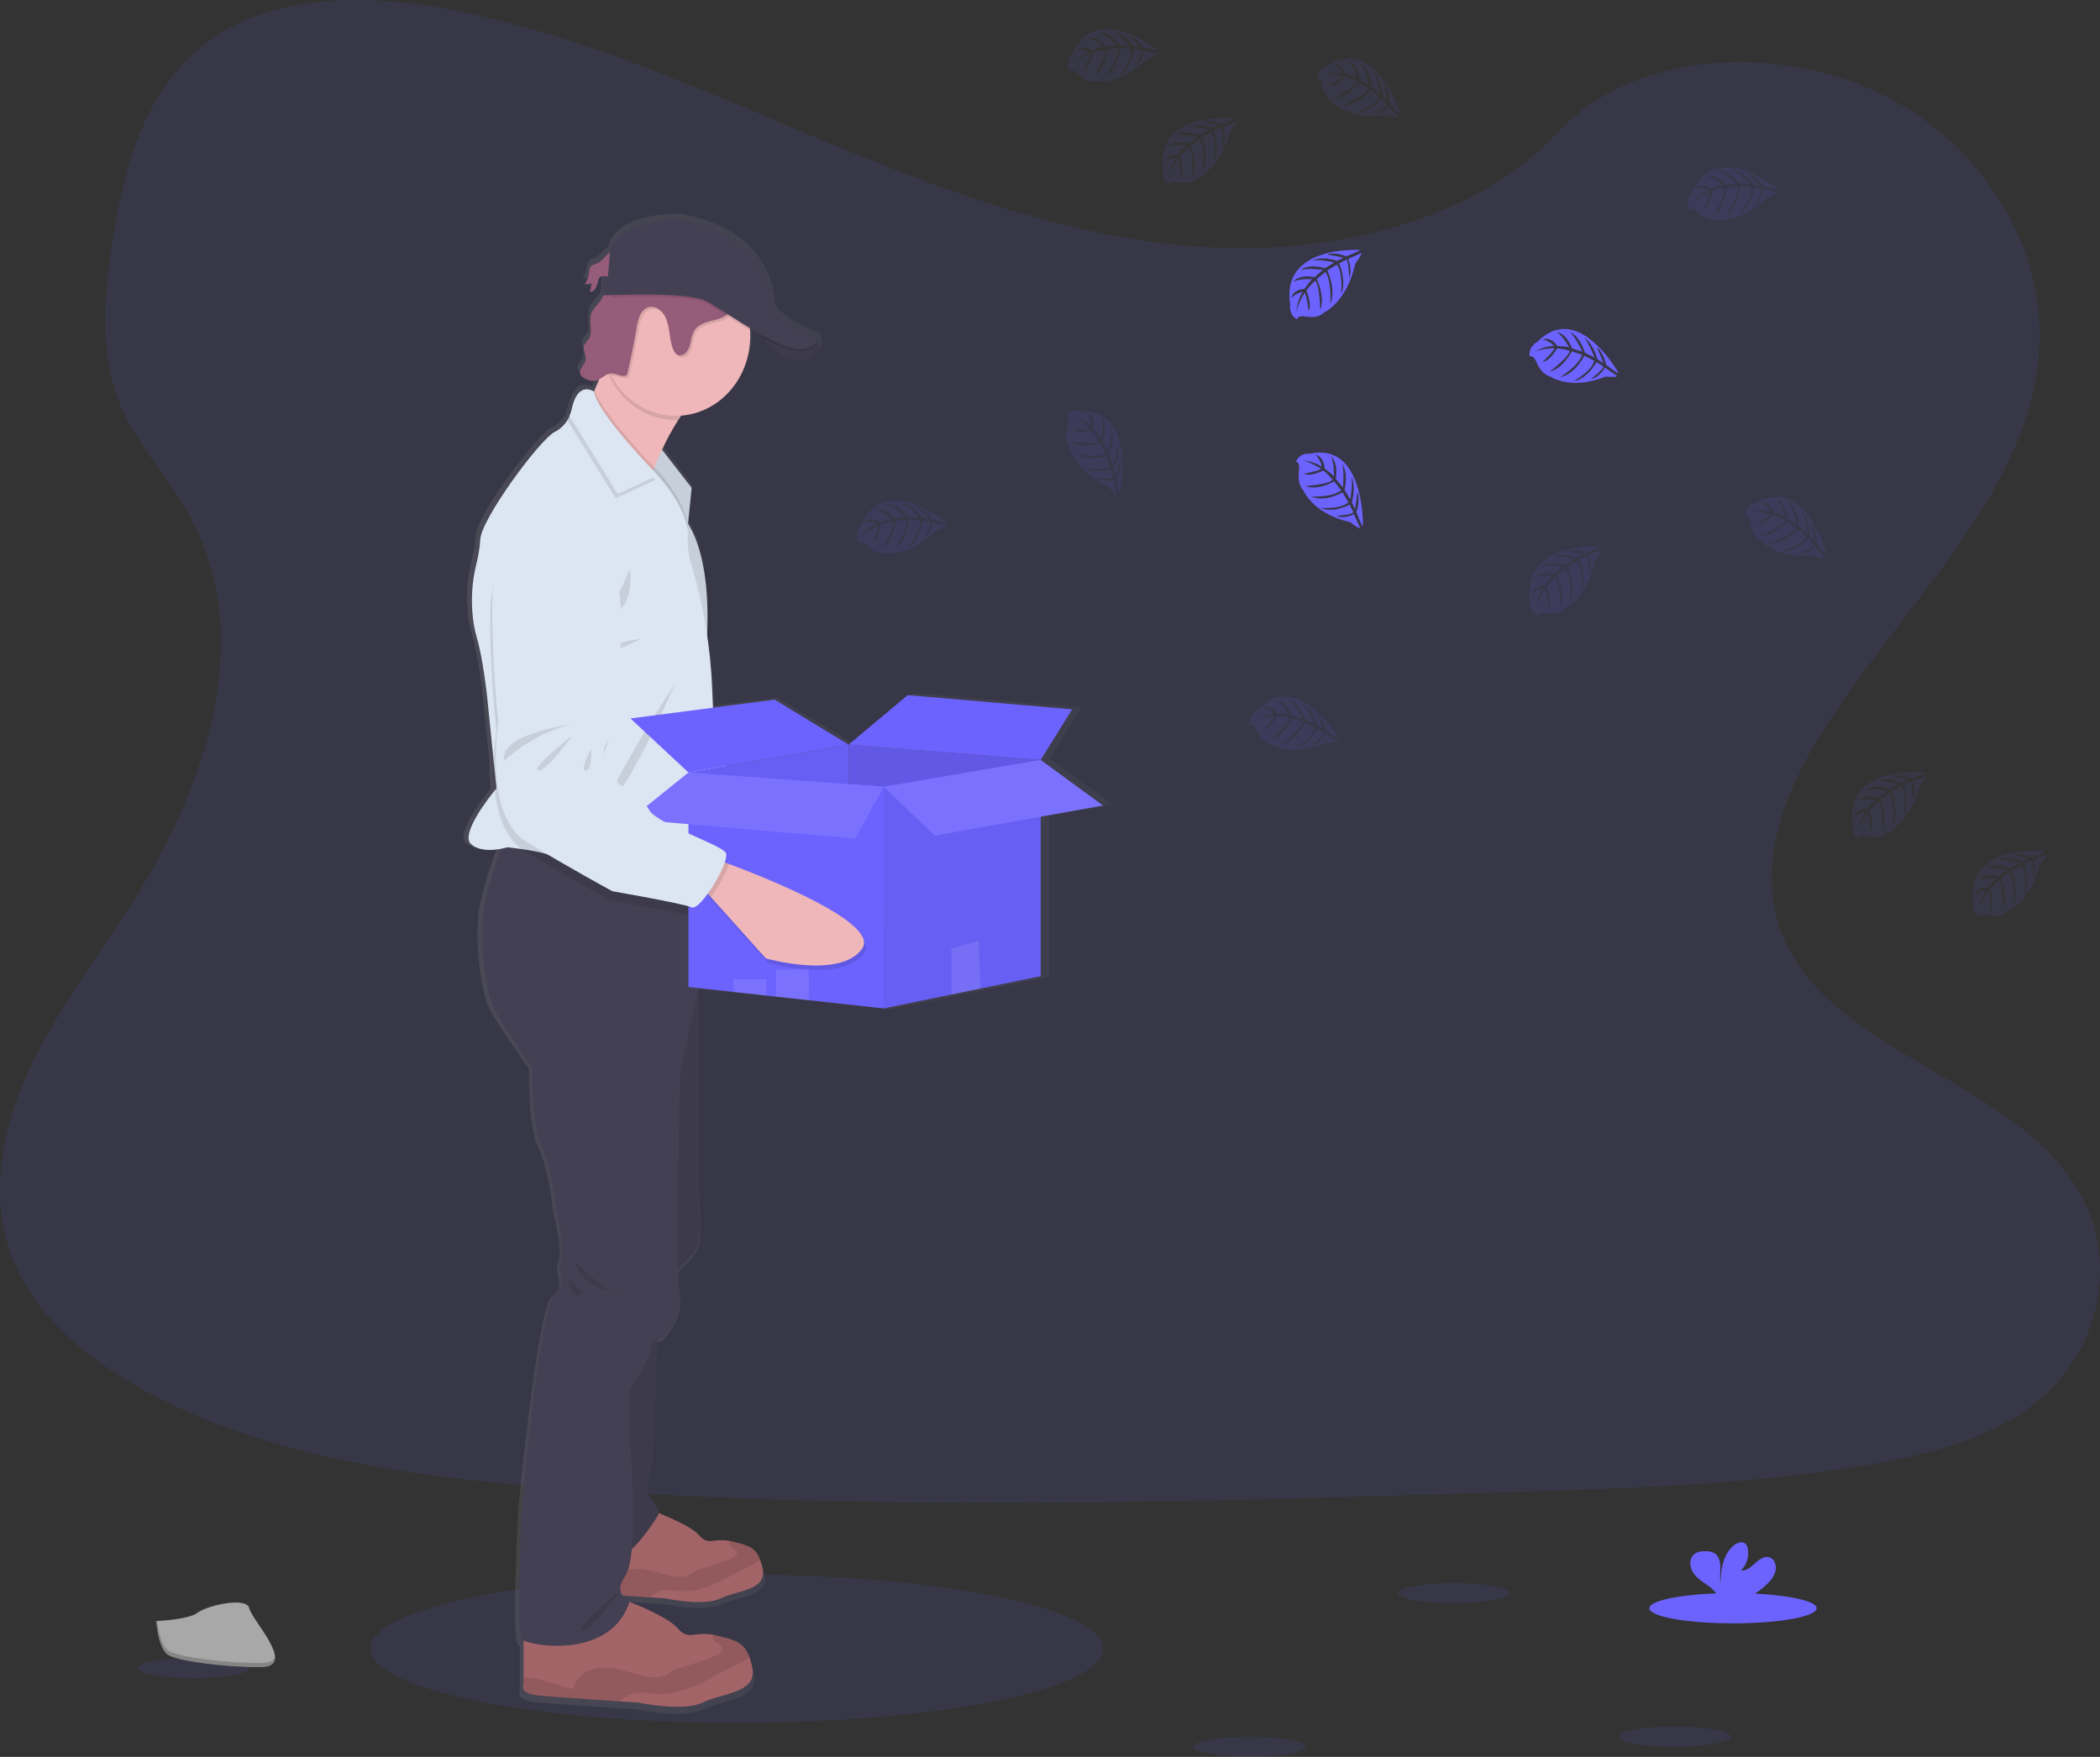 <svg width="343" height="287" viewBox="0 0 343 287" fill="none" xmlns="http://www.w3.org/2000/svg">
<rect x="0" y="0" width="343" height="287" fill="#333333" stroke="none"/>
<g id="empty 1" clip-path="url(#clip0)">
<path id="Vector" opacity="0.1" d="M120.319 281.441C153.363 281.441 180.15 276.015 180.15 269.321C180.15 262.627 153.363 257.2 120.319 257.2C87.275 257.2 60.487 262.627 60.487 269.321C60.487 276.015 87.275 281.441 120.319 281.441Z" fill="#6C63FF"/>
<path id="Vector_2" opacity="0.1" d="M199.285 40.475C177.296 39.661 156.353 32.068 136.355 23.762C116.357 15.457 96.549 6.257 75.086 1.858C61.282 -0.973 45.493 -1.376 34.373 6.53C23.667 14.16 20.208 27.294 18.35 39.491C16.95 48.668 16.128 58.329 19.96 66.921C22.624 72.887 27.346 77.901 30.615 83.616C41.987 103.497 33.948 128.014 21.628 147.427C15.852 156.532 9.142 165.23 4.681 174.912C0.22 184.595 -1.842 195.727 2.062 205.631C5.928 215.441 15.146 222.794 25.131 227.972C45.411 238.49 69.3 241.498 92.611 243.206C144.196 246.977 196.054 245.346 247.775 243.707C266.917 243.104 286.141 242.49 304.97 239.326C315.428 237.567 326.222 234.777 333.816 228.041C343.451 219.492 345.84 205.017 339.381 194.299C328.549 176.314 298.61 171.849 291.03 152.553C286.864 141.93 291.142 130.1 297.2 120.25C310.192 99.116 331.967 80.575 333.112 56.421C333.901 39.832 323.433 23.217 307.247 15.366C290.282 7.137 266.754 8.172 254.244 21.793C241.35 35.803 218.702 41.198 199.285 40.475Z" fill="#6C63FF"/>
<path id="Vector_3" d="M181.812 131.429L171.405 123.926L176.654 115.57L149.168 113.226L139.291 121.394L126.927 113.982L116.615 115.308L116.493 112.401C116.365 109.371 116.081 106.351 115.64 103.355C115.684 102.446 115.715 101.404 115.712 100.27C115.712 95.492 115.107 89.159 112.45 84.938L113.062 79.059L108.101 72.792C108.898 71.095 109.806 69.461 110.819 67.901C110.989 67.64 111.159 67.386 111.342 67.138C117.781 66.641 122.86 60.98 122.86 54.059C122.86 53.739 122.86 53.419 122.826 53.103C122.826 52.976 122.802 52.845 122.789 52.718C123.417 53.081 124.053 53.445 124.688 53.808C124.807 53.99 124.943 54.172 125.092 54.386L125.123 54.426L125.313 54.676L125.374 54.753C125.442 54.84 125.514 54.924 125.585 55.011L125.633 55.069C125.813 55.283 126.003 55.501 126.207 55.716C126.231 55.737 126.254 55.76 126.275 55.785L126.53 56.039L126.601 56.108C126.818 56.315 127.049 56.515 127.28 56.704L127.355 56.762L127.647 56.976L127.742 57.042C127.855 57.114 127.97 57.191 128.082 57.26L128.123 57.285C128.256 57.361 128.391 57.434 128.527 57.503L128.595 57.532C128.711 57.586 128.824 57.636 128.935 57.685L129.04 57.725C129.159 57.768 129.275 57.808 129.397 57.845L129.472 57.867C129.621 57.907 129.771 57.939 129.924 57.965H129.941C130.085 57.989 130.23 58.005 130.376 58.012H130.474C130.604 58.019 130.735 58.019 130.865 58.012H130.95C131.113 58.002 131.275 57.981 131.436 57.95C132.196 57.843 132.926 57.563 133.576 57.129C133.742 57.011 133.889 56.865 134.011 56.697C134.691 55.745 133.943 54.702 133.943 54.702C133.678 54.026 131.959 53.55 131.959 53.55C131.959 53.55 126.523 51.123 126.523 49.19C126.523 47.258 125.164 37.23 111.135 34.937C111.135 34.937 102.009 34.389 99.444 39.613L99.39 40.224C98.635 40.729 98.01 41.742 97.266 42.04C96.945 42.114 96.635 42.236 96.345 42.404V42.334C96.26 42.415 96.189 42.512 96.138 42.621C95.978 42.962 95.882 43.332 95.856 43.711C95.78 44.175 95.629 44.621 95.411 45.03C95.35 45.147 95.282 45.258 95.207 45.365V45.365L95.149 45.463C95.544 45.495 95.94 45.427 96.305 45.263C96.247 45.76 96.133 46.248 95.965 46.716C96.181 46.724 96.394 46.665 96.58 46.546C96.765 46.428 96.915 46.255 97.011 46.048V46.019L97.055 45.953C97.141 45.785 97.212 45.609 97.266 45.426L97.229 45.47C97.297 45.234 97.358 44.994 97.433 44.761C97.467 44.63 97.523 44.507 97.599 44.398C97.69 44.3 97.801 44.227 97.923 44.183C98.045 44.14 98.175 44.127 98.302 44.147L98.163 47.297H98.224C98.142 47.527 98.042 47.748 97.925 47.959C97.443 48.794 96.566 49.365 96.243 50.28C96.104 50.722 96.051 51.189 96.087 51.654C96.087 51.926 96.118 52.202 96.138 52.475V52.453C96.186 53.18 96.199 53.87 95.832 54.455C95.581 54.855 95.177 55.156 95.037 55.61C94.999 55.737 94.981 55.87 94.986 56.003C95.014 56.401 95.091 56.793 95.217 57.169C95.219 57.162 95.219 57.154 95.217 57.147C95.302 57.424 95.322 57.718 95.275 58.005C95.122 58.731 94.297 59.338 94.337 60.032C94.335 60.123 94.348 60.214 94.375 60.301C94.534 60.64 94.809 60.9 95.143 61.027C95.666 61.346 96.268 61.488 96.869 61.434C97.094 61.391 97.311 61.311 97.514 61.198C97.276 61.783 97.032 62.361 96.784 62.909C96.746 62.997 96.706 63.084 96.665 63.171C96.665 63.171 94.565 61.67 93.373 64.73C93.024 65.365 92.775 66.058 92.635 66.779C92.576 67.067 92.491 67.35 92.384 67.622C91.854 68.58 91.062 69.341 90.114 69.802C87.681 70.993 77.856 84.099 77.683 87.492C77.597 88.817 77.388 90.129 77.057 91.409C76.284 94.422 76.085 97.572 76.473 100.67C76.594 101.671 76.796 102.659 77.074 103.623C78.117 107.013 78.814 113.339 78.814 113.339L79.942 124.318C79.9 125.834 79.961 127.35 80.125 128.856C78.974 130.262 74.349 136.123 76.116 137.718C77.475 138.975 79.853 138.768 81.189 138.51C80.064 141.485 78.294 146.659 78.06 150.212C77.72 155.47 78.641 162.435 80.098 165.109C81.556 167.783 86.414 174.642 86.414 174.642C86.414 174.642 86.187 184.052 87.923 187.471C89.659 190.89 90.359 197.982 90.359 197.982C90.359 197.982 91.98 203.97 91.168 206.171C90.355 208.373 92.673 210.204 90.24 211.669C87.807 213.133 84.695 246.133 84.695 246.133C84.695 246.133 83.441 267.762 84.695 268.863C84.762 268.915 84.834 268.96 84.909 268.997V276.264C84.909 276.264 84.039 277.79 87.576 278.099C89.999 278.306 96.865 278.774 100.939 279.047L104.095 279.258C104.095 279.258 111.57 280.849 114.872 279.258C118.175 277.666 124.029 277.703 123.159 273.499C123.044 272.927 122.889 272.365 122.697 271.817C121.742 269.208 120.122 268.91 117.135 268.183C116.962 268.143 116.795 268.107 116.643 268.078C113.496 267.493 112.464 269.059 110.7 267.021C109.168 265.259 104.289 263.286 102.628 262.661C102.668 262.53 102.719 262.403 102.76 262.269C102.29 262.183 101.852 261.955 101.5 261.611L106.001 261.916L108.682 262.094C108.682 262.094 115.036 263.449 117.856 262.094C120.676 260.739 125.636 260.775 124.895 257.204C124.798 256.717 124.667 256.239 124.505 255.772C123.693 253.556 122.313 253.313 119.775 252.699C119.629 252.666 119.493 252.633 119.357 252.608C116.683 252.11 115.807 253.44 114.308 251.71C113.024 250.235 108.971 248.582 107.513 248.019C107.513 247.212 106.494 246.064 105.852 244.913C105.098 243.568 106.491 238.863 106.491 238.863L107.286 219.342C107.588 219.198 107.909 219.1 108.237 219.051C108.237 219.051 111.832 215.382 111.02 211.472C110.854 210.29 110.768 209.096 110.761 207.901C111.944 206.727 113.571 204.994 114.033 203.926C114.787 202.186 114.033 193.753 114.033 193.753V161.508L120.047 162.158L125.503 162.758L127.165 162.94L132.621 163.528L145.162 164.883L156.462 162.594L161.351 161.606L171.405 159.572V133.267L181.812 131.429ZM99.043 44.264L98.343 44.184C98.574 44.195 98.819 44.242 99.043 44.264Z" fill="url(#paint0_linear)"/>
<path id="Vector_4" d="M157.42 148.508C154.023 153.708 141.808 150.954 141.808 150.954L132.343 141.482L131.069 140.199L133.206 135.345C133.206 135.345 133.885 135.545 135.051 135.901C141.17 137.801 160.288 144.138 157.42 148.508Z" fill="#EFB7B9"/>
<path id="Vector_5" opacity="0.1" d="M135.044 135.901C134.626 137.456 133.481 139.785 132.343 141.482L131.069 140.199L133.206 135.345C133.206 135.345 133.892 135.545 135.044 135.901Z" fill="black"/>
<path id="Vector_6" d="M102.58 81.163C102.58 81.163 93.855 85.301 94.283 95.463C94.591 102.01 95.258 108.532 96.281 114.995C96.281 114.995 94.497 130.288 101.924 134.23C109.351 138.172 116.225 141.413 116.225 141.413C116.225 141.413 127.844 142.75 129.288 143.302C130.732 143.854 135.244 135.411 134.412 134.095C133.58 132.78 122.915 130.023 121.555 127.828C120.196 125.634 117.054 124.278 117.054 124.278C117.054 124.278 113.809 122.178 113.588 120.282C113.367 118.385 114.223 116.972 114.441 116.14C114.658 115.308 115.209 107.275 115.209 107.275C115.209 107.275 118.871 78.681 102.58 81.163Z" fill="#DCE6F2"/>
<path id="Vector_7" opacity="0.1" d="M108.339 114.578C108.339 114.578 96.369 116.721 97.528 121.201C97.528 121.201 101.873 116.365 108.339 114.578Z" fill="black"/>
<path id="Vector_8" opacity="0.1" d="M108.431 116.391C108.431 116.391 101.849 122.135 103.137 122.429C104.425 122.723 108.431 116.391 108.431 116.391Z" fill="black"/>
<path id="Vector_9" opacity="0.1" d="M111.594 118.393C111.594 118.393 109.83 122.255 110.914 121.993C111.998 121.731 111.594 118.393 111.594 118.393Z" fill="black"/>
<path id="Vector_10" opacity="0.1" d="M135.486 136.312L134.758 136.09C134.966 135.363 135.024 134.775 134.854 134.502C134.021 133.187 123.363 130.433 122.007 128.235C120.652 126.037 117.506 124.685 117.506 124.685C117.506 124.685 114.261 122.585 114.04 120.689C113.819 118.792 114.675 117.379 114.893 116.547C115.11 115.715 115.661 107.678 115.661 107.678C115.661 107.678 119.313 79.088 103.022 81.57C103.022 81.57 94.297 85.712 94.721 95.874C95.029 102.421 95.698 108.943 96.722 115.406C96.722 115.406 94.939 130.698 102.366 134.64C109.793 138.582 116.666 141.823 116.666 141.823C116.666 141.823 128.283 143.157 129.73 143.713C130.277 143.923 131.266 142.837 132.234 141.344L132.784 141.892L142.25 151.36C142.25 151.36 154.464 154.118 157.862 148.919C160.733 144.545 141.618 138.208 135.486 136.312Z" fill="black"/>
<path id="Vector_11" d="M97.558 43.021C97.226 43.091 96.907 43.222 96.617 43.41C96.277 43.711 96.277 44.227 96.192 44.678C96.093 45.305 95.86 45.899 95.513 46.415C95.9 46.445 96.287 46.376 96.644 46.215C96.586 46.712 96.472 47.2 96.305 47.668C96.516 47.674 96.725 47.614 96.906 47.496C97.087 47.378 97.232 47.207 97.324 47.003C97.504 46.594 97.646 46.167 97.749 45.728C97.781 45.597 97.836 45.473 97.912 45.365C98.224 44.968 98.805 45.147 99.288 45.197C99.689 45.234 100.092 45.154 100.456 44.968C100.819 44.781 101.129 44.494 101.353 44.136C101.866 43.304 101.897 41.175 100.674 40.95C99.396 40.725 98.601 42.607 97.558 43.021Z" fill="#965D7B"/>
<g id="Group" opacity="0.1">
<path id="Vector_12" opacity="0.1" d="M96.583 43.857C96.614 43.679 96.634 43.493 96.671 43.315C96.349 43.617 96.332 44.129 96.247 44.583C96.204 44.845 96.137 45.102 96.046 45.35C96.314 44.894 96.496 44.387 96.583 43.857V43.857Z" fill="black"/>
<path id="Vector_13" opacity="0.1" d="M96.692 46.858C96.861 46.39 96.975 45.902 97.032 45.404C96.692 45.558 96.323 45.626 95.955 45.604C95.847 45.86 95.716 46.103 95.564 46.331C95.949 46.363 96.336 46.296 96.692 46.135C96.635 46.632 96.521 47.121 96.352 47.588C96.564 47.593 96.772 47.533 96.953 47.416C97.134 47.298 97.279 47.127 97.371 46.923C97.456 46.758 97.524 46.584 97.575 46.404C97.476 46.553 97.342 46.672 97.188 46.752C97.034 46.831 96.863 46.868 96.692 46.858V46.858Z" fill="black"/>
<path id="Vector_14" opacity="0.1" d="M99.675 44.387C99.193 44.336 98.608 44.158 98.296 44.554C98.221 44.664 98.166 44.787 98.132 44.918C98.102 45.012 98.075 45.11 98.051 45.208C98.374 44.936 98.897 45.081 99.335 45.128C99.737 45.163 100.14 45.084 100.503 44.897C100.866 44.711 101.176 44.424 101.401 44.068C101.504 43.891 101.581 43.699 101.629 43.497C101.396 43.805 101.096 44.047 100.756 44.202C100.415 44.358 100.044 44.421 99.675 44.387Z" fill="black"/>
</g>
<path id="Vector_15" d="M107.785 73.028L112.966 79.691L112.29 86.416L106.029 75.935L107.785 73.028Z" fill="#DCE6F2"/>
<path id="Vector_16" opacity="0.1" d="M112.963 79.691L112.328 86.017L112.287 86.416L106.637 76.956L106.029 75.935L106.205 75.64L107.782 73.028L108.132 73.478L112.963 79.691Z" fill="black"/>
<path id="Vector_17" d="M115.654 64.007C113.901 64.544 112.226 66.39 110.768 68.632C109.783 70.178 108.902 71.798 108.132 73.478C107.653 74.503 107.231 75.488 106.881 76.345L106.637 76.956C106.045 78.449 105.716 79.448 105.716 79.448C105.716 79.448 92.296 68.657 94.419 67.931C95.132 67.687 96.07 66.052 96.998 63.992L97.113 63.73C97.701 62.408 98.279 60.933 98.792 59.545C99.841 56.693 100.62 54.215 100.62 54.215C100.62 54.215 121.005 62.372 115.654 64.007Z" fill="#EFB7B9"/>
<path id="Vector_18" d="M123.682 53.608C123.682 53.608 126.781 59.603 130.943 58.786C135.105 57.968 133.393 55.567 133.393 55.567L123.682 53.608Z" fill="#444053"/>
<path id="Vector_19" d="M117.679 261.12C114.934 262.461 108.726 261.12 108.726 261.12L106.11 260.946C102.712 260.714 97.025 260.321 95.013 260.147C92.078 259.889 92.798 258.603 92.798 258.603V250.831L107.041 246.973C107.041 246.973 112.671 249.033 114.213 250.831C115.678 252.546 116.534 251.227 119.147 251.721C119.276 251.747 119.412 251.776 119.554 251.812C122.035 252.419 123.38 252.659 124.175 254.857C124.335 255.319 124.463 255.792 124.559 256.274C125.293 259.813 120.421 259.787 117.679 261.12Z" fill="#A36468"/>
<path id="Vector_20" opacity="0.1" d="M124.175 254.857C123.665 255.198 123.128 255.492 122.571 255.736C120.703 256.648 118.926 257.76 117.037 258.621C115.148 259.482 113.112 260.096 111.067 259.932C109.997 259.849 108.903 259.569 107.88 259.896C107.248 260.157 106.652 260.511 106.11 260.946C102.712 260.714 97.025 260.321 95.013 260.147C92.078 259.889 92.798 258.603 92.798 258.603V257.694C92.904 257.694 93.022 257.662 93.159 257.651C93.862 257.639 94.562 257.75 95.231 257.981C96.706 258.41 98.173 258.832 99.648 259.253C99.769 258.764 99.982 258.306 100.274 257.907C100.566 257.509 100.931 257.178 101.347 256.935C102.188 256.457 103.133 256.225 104.085 256.263C106.372 256.296 108.536 257.455 110.819 257.571C111.457 257.634 112.1 257.518 112.684 257.237C112.997 257.069 113.272 256.826 113.578 256.641C114.067 256.388 114.584 256.201 115.117 256.085C116.614 255.686 118.084 255.179 119.517 254.566C119.925 254.395 120.4 254.087 120.346 253.621C120.275 253.004 119.367 252.931 119.13 252.364C119.088 252.262 119.068 252.151 119.073 252.039C119.078 251.928 119.106 251.819 119.157 251.721C119.286 251.747 119.422 251.776 119.564 251.812C122.035 252.419 123.38 252.659 124.175 254.857Z" fill="black"/>
<path id="Vector_21" d="M114.777 278.124C111.55 279.701 104.245 278.124 104.245 278.124L101.17 277.931C97.188 277.659 90.481 277.205 88.113 276.99C84.658 276.685 85.507 275.174 85.507 275.174V266.014L102.267 261.473C102.267 261.473 108.893 263.896 110.707 266.014C112.43 268.031 113.425 266.479 116.513 267.061C116.666 267.09 116.826 267.126 116.993 267.166C119.911 267.893 121.494 268.165 122.429 270.752C122.618 271.295 122.769 271.853 122.881 272.42C123.723 276.584 118.005 276.551 114.777 278.124Z" fill="#A36468"/>
<path id="Vector_22" opacity="0.1" d="M122.422 270.752C121.822 271.153 121.191 271.5 120.536 271.788C118.338 272.859 116.245 274.167 114.023 275.181C111.801 276.195 109.406 276.914 106.997 276.725C105.74 276.627 104.452 276.289 103.259 276.682C102.512 276.993 101.809 277.413 101.17 277.931C97.188 277.659 90.481 277.205 88.113 276.99C84.658 276.685 85.507 275.174 85.507 275.174V274.106C85.648 274.081 85.79 274.064 85.932 274.055C86.76 274.039 87.584 274.17 88.371 274.444L93.566 275.94C93.711 275.363 93.964 274.823 94.311 274.354C94.657 273.885 95.089 273.496 95.581 273.212C96.571 272.647 97.684 272.374 98.805 272.42C101.496 272.46 104.041 273.822 106.728 273.96C107.477 274.033 108.23 273.899 108.916 273.572C109.287 273.372 109.596 273.085 109.97 272.87C110.544 272.569 111.153 272.35 111.781 272.216C113.533 271.744 115.254 271.146 116.931 270.429C117.41 270.225 117.971 269.862 117.906 269.317C117.822 268.59 116.755 268.503 116.473 267.835C116.425 267.714 116.404 267.583 116.409 267.453C116.415 267.322 116.449 267.194 116.507 267.079C116.66 267.108 116.819 267.144 116.986 267.184C119.904 267.882 121.488 268.165 122.422 270.752Z" fill="black"/>
<path id="Vector_23" d="M107.472 215.273L106.565 238.1C106.565 238.1 105.206 242.762 105.944 244.095C106.681 245.429 107.924 246.758 107.472 247.547C107.021 248.335 101.584 256.859 99.828 253.589C98.071 250.319 96.339 236.149 96.339 236.149L97.959 218.648L107.472 215.273Z" fill="#444053"/>
<path id="Vector_24" d="M111.407 158.398L113.928 162.002V193.35C113.928 193.35 114.665 201.706 113.928 203.432C113.191 205.158 109.453 208.609 109.453 208.609L106.31 191.352L106.99 173.095L111.407 158.398Z" fill="#444053"/>
<path id="Vector_25" opacity="0.1" d="M107.472 215.273L106.565 238.1C106.565 238.1 105.206 242.762 105.944 244.095C106.681 245.429 107.924 246.758 107.472 247.547C107.021 248.335 101.584 256.859 99.828 253.589C98.071 250.319 96.339 236.149 96.339 236.149L97.959 218.648L107.472 215.273Z" fill="black"/>
<path id="Vector_26" opacity="0.1" d="M111.407 158.398L113.928 162.002V193.35C113.928 193.35 114.665 201.706 113.928 203.432C113.191 205.158 109.453 208.609 109.453 208.609L106.31 191.352L106.99 173.095L111.407 158.398Z" fill="black"/>
<path id="Vector_27" d="M113.928 145.028V161.984L111.098 175.184C111.098 175.184 110.191 207.036 110.982 210.909C111.774 214.782 108.264 218.419 108.264 218.419C108.264 218.419 106.226 218.663 106.226 220.356C106.226 222.049 102.828 226.895 102.828 226.895L102.94 236.342C102.94 236.342 104.415 254.025 102.148 257.415C99.882 260.804 102.94 261.291 102.94 261.291C100.11 271.221 86.52 268.921 85.293 267.831C84.067 266.741 85.293 245.305 85.293 245.305C85.293 245.305 88.331 212.606 90.709 211.153C93.087 209.699 90.824 207.883 91.616 205.703C92.408 203.523 90.824 197.59 90.824 197.59C90.824 197.59 90.145 190.563 88.446 187.173C86.747 183.783 86.972 174.457 86.972 174.457C86.972 174.457 82.215 167.674 80.801 165.011C79.388 162.347 78.478 155.444 78.817 150.234C79.048 146.714 80.778 141.587 81.875 138.637C82.402 137.224 82.782 136.308 82.782 136.308L83.105 136.399L101.663 141.594L113.928 145.028Z" fill="#444053"/>
<path id="Vector_28" opacity="0.1" d="M115.654 64.007C113.901 64.544 112.226 66.39 110.768 68.632H110.388C108.251 68.633 106.152 68.032 104.303 66.888C102.453 65.744 100.919 64.099 99.855 62.117C99.41 61.297 99.053 60.425 98.788 59.52C99.838 56.667 100.616 54.19 100.616 54.19C100.616 54.19 121.005 62.372 115.654 64.007Z" fill="black"/>
<path id="Vector_29" d="M122.534 54.924C122.537 56.911 122.113 58.874 121.295 60.659C120.478 62.444 119.287 64.005 117.817 65.221C116.346 66.437 114.634 67.275 112.812 67.672C110.99 68.069 109.108 68.013 107.31 67.51C105.511 67.006 103.845 66.067 102.439 64.766C101.034 63.465 99.926 61.837 99.201 60.006C98.477 58.175 98.155 56.191 98.261 54.206C98.367 52.221 98.897 50.289 99.811 48.558C100.179 47.855 100.609 47.191 101.095 46.574C101.896 45.554 102.838 44.669 103.888 43.951C105.661 42.746 107.697 42.054 109.795 41.941C111.894 41.829 113.984 42.301 115.861 43.31C117.738 44.32 119.338 45.833 120.505 47.702C121.671 49.57 122.365 51.731 122.517 53.972C122.524 54.291 122.534 54.608 122.534 54.924Z" fill="#EFB7B9"/>
<path id="Vector_30" opacity="0.1" d="M112.328 86.017L112.287 86.416L106.637 76.97C106.045 78.463 105.716 79.462 105.716 79.462C105.716 79.462 92.296 68.657 94.419 67.931C95.132 67.687 96.07 66.052 96.998 63.992L97.113 63.73C98.099 66.87 103.823 73.144 106.205 75.658C106.48 75.949 106.708 76.189 106.885 76.363L107.248 76.727L107.438 76.93C108.305 77.886 111.961 82.1 112.328 86.017Z" fill="black"/>
<path id="Vector_31" d="M116.551 118.069L115.932 139.349L115.824 143.138C115.824 143.138 108.499 142.412 101.663 141.613C96.159 140.969 90.97 140.276 90.172 139.869C89.153 139.356 86.968 138.96 85.246 138.71C83.914 138.517 82.867 138.415 82.867 138.415C82.867 138.415 82.476 138.539 81.875 138.655C80.564 138.909 78.26 139.117 76.918 137.87C75.202 136.275 79.711 130.48 80.835 129.089L81.083 128.787L80.659 124.591L79.555 113.709C79.555 113.709 78.875 107.442 77.856 104.081C77.583 103.126 77.387 102.147 77.268 101.156C76.889 98.087 77.083 94.968 77.839 91.979C78.162 90.709 78.366 89.408 78.45 88.095C78.62 84.734 88.218 71.746 90.597 70.565C91.666 70.031 92.527 69.113 93.029 67.971C93.195 67.611 93.319 67.232 93.4 66.841C94.419 62.117 96.998 63.992 96.998 63.992C97.62 67.687 107.245 77.468 107.245 77.468L107.435 77.671C108.39 78.718 112.644 83.63 112.341 87.823C112.281 89.383 112.499 90.942 112.983 92.415C114.941 99.007 116.067 105.85 116.33 112.761L116.551 118.069Z" fill="#DCE6F2"/>
<path id="Vector_32" opacity="0.1" d="M102.913 92.8C102.913 92.8 100.535 98.977 98.751 99.976C96.967 100.975 103.762 102.083 102.913 92.8Z" fill="black"/>
<path id="Vector_33" opacity="0.1" d="M104.697 104.336C104.697 104.336 99.26 105.062 99.26 106.152C99.26 107.242 104.697 104.336 104.697 104.336Z" fill="black"/>
<path id="Vector_34" opacity="0.1" d="M110.388 111.42C110.388 111.42 102.488 129.405 100.28 129.95C98.071 130.495 110.388 111.42 110.388 111.42Z" fill="black"/>
<path id="Vector_35" opacity="0.1" d="M107.095 78.38L100.562 81.417L92.676 68.679C92.842 68.32 92.966 67.94 93.046 67.549C94.066 62.826 96.644 64.701 96.644 64.701C97.266 68.396 106.891 78.176 106.891 78.176L107.095 78.38Z" fill="black"/>
<path id="Vector_36" d="M107.435 77.653L100.902 80.691L93.016 67.952C93.181 67.593 93.306 67.214 93.386 66.822C94.405 62.099 96.984 63.974 96.984 63.974C97.606 67.669 107.231 77.45 107.231 77.45L107.435 77.653Z" fill="#DCE6F2"/>
<path id="Vector_37" opacity="0.1" d="M115.824 143.139C115.824 143.139 108.499 142.412 101.663 141.613L113.928 145.046V149.043C113.391 149.562 112.926 149.831 112.623 149.693C111.21 149.057 99.675 147.059 99.675 147.059C99.675 147.059 92.975 143.426 85.745 139.066C85.569 138.962 85.399 138.848 85.235 138.724C84.392 138.112 83.666 137.334 83.095 136.432C81.76 134.364 81.107 131.708 80.825 129.103C80.667 127.61 80.608 126.107 80.648 124.605C80.684 122.902 80.829 121.204 81.083 119.522C80.384 113.01 80.044 106.459 80.064 99.903C80.149 89.73 89.068 86.097 89.068 86.097C105.461 84.553 100.378 112.892 100.378 112.892C100.378 112.892 99.43 120.885 99.172 121.702C98.914 122.52 97.986 123.882 98.112 125.79C98.238 127.697 101.37 129.979 101.37 129.979C101.37 129.979 104.428 131.512 105.689 133.783C106.606 135.458 112.565 137.729 115.932 139.349L115.824 143.139Z" fill="black"/>
<path id="Vector_38" opacity="0.1" d="M121.314 46.858C121.321 47.456 121.205 48.049 120.974 48.594C120.8 49.04 120.598 49.472 120.37 49.888C120.012 50.653 119.505 51.328 118.882 51.864C118.097 52.464 117.105 52.631 116.164 52.874C115.222 53.118 114.244 53.507 113.707 54.364C113.416 54.915 113.222 55.519 113.133 56.144C113.043 56.77 112.809 57.361 112.453 57.867C112.268 58.113 112.011 58.287 111.723 58.361C111.436 58.434 111.133 58.404 110.863 58.273C110.579 58.069 110.364 57.772 110.248 57.427C109.861 56.493 109.762 55.458 109.606 54.451C109.45 53.445 109.229 52.409 108.651 51.599C108.074 50.789 107.051 50.255 106.144 50.571C105.84 50.696 105.563 50.885 105.33 51.127C105.096 51.37 104.911 51.66 104.785 51.981C104.534 52.623 104.361 53.297 104.272 53.986C103.851 56.452 103.353 58.903 102.78 61.34C102.763 61.44 102.725 61.534 102.668 61.616C102.578 61.712 102.456 61.767 102.329 61.769C101.567 61.878 100.837 61.307 100.069 61.369C99.99 61.375 99.912 61.388 99.835 61.409C98.593 59.102 98.045 56.442 98.264 53.791C98.484 51.139 99.46 48.624 101.061 46.585L101.122 46.567C101.633 46.373 102.097 46.06 102.481 45.652C102.972 45.127 103.426 44.565 103.84 43.969L104.112 43.606C104.893 42.6 105.783 41.696 106.762 40.914C107.03 40.68 107.337 40.502 107.666 40.391C107.948 40.332 108.237 40.322 108.522 40.362C109.696 40.512 110.879 40.56 112.059 40.503C112.882 40.365 113.711 40.275 114.543 40.234C116.694 40.3 118.528 41.924 119.887 43.704C120.618 44.616 121.27 45.666 121.314 46.858Z" fill="black"/>
<path id="Vector_39" d="M98.224 48.903C97.752 49.732 96.899 50.295 96.58 51.203C96.111 52.522 96.903 54.164 96.175 55.341C95.934 55.737 95.537 56.032 95.401 56.486C95.17 57.252 95.802 58.07 95.639 58.858C95.476 59.647 94.504 60.312 94.762 61.082C94.915 61.418 95.182 61.678 95.51 61.809C96.024 62.124 96.617 62.265 97.208 62.212C98.136 62.048 98.826 61.075 99.767 61.002C100.531 60.944 101.262 61.511 102.023 61.405C102.15 61.401 102.272 61.345 102.363 61.249C102.42 61.168 102.459 61.073 102.475 60.973C103.045 58.539 103.544 56.087 103.97 53.619C104.056 52.93 104.228 52.255 104.479 51.614C104.606 51.294 104.792 51.004 105.025 50.762C105.259 50.52 105.535 50.33 105.838 50.204C106.745 49.892 107.765 50.422 108.346 51.232C108.927 52.042 109.147 53.078 109.304 54.084C109.46 55.091 109.559 56.126 109.943 57.06C110.059 57.406 110.276 57.704 110.561 57.91C111.071 58.226 111.757 57.975 112.148 57.503C112.506 56.998 112.739 56.404 112.827 55.777C112.916 55.153 113.11 54.551 113.401 54.001C113.938 53.143 114.92 52.755 115.858 52.511C116.795 52.268 117.784 52.097 118.576 51.498C119.198 50.961 119.705 50.288 120.064 49.525C120.567 48.587 121.036 47.57 120.995 46.491C120.951 45.314 120.298 44.264 119.602 43.348C118.243 41.568 116.405 39.944 114.254 39.882C113.422 39.919 112.593 40.009 111.77 40.151C110.59 40.208 109.407 40.159 108.234 40.005C107.948 39.969 107.659 39.98 107.377 40.038C107.047 40.146 106.741 40.324 106.477 40.561C105.496 41.343 104.606 42.245 103.823 43.25C103.319 43.965 102.772 44.645 102.186 45.285C101.802 45.694 101.338 46.008 100.827 46.204C100.487 46.306 100.147 46.233 99.825 46.346C98.822 46.683 98.69 48.082 98.224 48.903Z" fill="#965D7B"/>
<path id="Vector_40" opacity="0.1" d="M130.943 58.782C128.225 59.316 125.972 56.965 124.725 55.251C124.342 54.73 123.994 54.181 123.682 53.608L133.012 55.49L133.389 55.567C133.389 55.567 135.105 57.968 130.943 58.782Z" fill="black"/>
<g id="Group_2" opacity="0.1">
<path id="Vector_41" opacity="0.1" d="M95.638 57.819C95.676 57.344 95.608 56.866 95.441 56.424C95.441 56.461 95.411 56.497 95.401 56.533C95.255 57.02 95.451 57.525 95.577 58.03C95.604 57.962 95.624 57.892 95.638 57.819V57.819Z" fill="black"/>
<path id="Vector_42" opacity="0.1" d="M96.447 51.872C96.412 52.374 96.421 52.879 96.474 53.38C96.509 52.877 96.5 52.372 96.447 51.872Z" fill="black"/>
<path id="Vector_43" opacity="0.1" d="M120.044 48.475C119.686 49.24 119.178 49.914 118.555 50.451C117.771 51.051 116.782 51.218 115.837 51.461C114.893 51.705 113.918 52.093 113.381 52.951C113.09 53.502 112.896 54.105 112.807 54.731C112.718 55.358 112.485 55.951 112.127 56.457C111.736 56.929 111.05 57.184 110.541 56.864C110.255 56.658 110.039 56.36 109.922 56.014C109.538 55.08 109.436 54.048 109.283 53.038C109.131 52.028 108.903 50.996 108.325 50.186C107.748 49.376 106.725 48.842 105.818 49.158C105.515 49.283 105.238 49.473 105.004 49.715C104.771 49.957 104.585 50.247 104.459 50.567C104.207 51.209 104.036 51.883 103.949 52.573C103.526 55.041 103.027 57.492 102.454 59.927C102.438 60.027 102.4 60.122 102.342 60.203C102.251 60.298 102.13 60.354 102.002 60.359C101.241 60.464 100.511 59.898 99.746 59.956C98.805 60.028 98.115 61.002 97.188 61.162C96.596 61.219 96.003 61.078 95.489 60.759C95.253 60.65 95.041 60.489 94.867 60.286C94.788 60.408 94.735 60.547 94.713 60.694C94.692 60.841 94.701 60.991 94.742 61.133C94.891 61.471 95.16 61.732 95.489 61.859C96.003 62.179 96.596 62.319 97.188 62.263C98.115 62.103 98.805 61.129 99.746 61.056C100.511 60.998 101.241 61.565 102.002 61.46C102.13 61.455 102.251 61.399 102.342 61.304C102.4 61.223 102.438 61.128 102.454 61.027C103.025 58.605 103.523 56.154 103.949 53.674C104.036 52.984 104.207 52.31 104.459 51.668C104.585 51.348 104.771 51.058 105.004 50.816C105.238 50.574 105.515 50.384 105.818 50.258C106.725 49.942 107.744 50.477 108.325 51.287C108.906 52.097 109.127 53.132 109.283 54.139C109.44 55.145 109.538 56.181 109.922 57.114C110.039 57.461 110.255 57.758 110.541 57.965C111.05 58.281 111.736 58.03 112.127 57.558C112.485 57.052 112.718 56.459 112.807 55.832C112.896 55.206 113.09 54.603 113.381 54.052C113.918 53.194 114.9 52.809 115.837 52.562C116.775 52.315 117.764 52.151 118.555 51.552C119.178 51.015 119.686 50.341 120.044 49.575C120.546 48.642 121.015 47.624 120.975 46.545C120.968 46.407 120.954 46.268 120.934 46.131C120.77 46.963 120.468 47.756 120.044 48.475V48.475Z" fill="black"/>
</g>
<path id="Vector_44" opacity="0.1" d="M120.988 48.584C121.859 50.24 122.376 52.083 122.5 53.979C119.473 52.162 116.626 50.168 115.188 49.474C112.684 48.264 103.321 48.446 99.801 48.558C100.169 47.855 100.599 47.191 101.085 46.574C101.889 45.553 102.835 44.668 103.888 43.951C105.283 43.004 106.844 42.372 108.476 42.092C110.108 41.812 111.775 41.891 113.377 42.324C114.98 42.757 116.482 43.535 117.794 44.61C119.105 45.685 120.198 47.034 121.005 48.576L120.988 48.584Z" fill="black"/>
<path id="Vector_45" opacity="0.1" d="M131.792 57.242C130.158 57.779 127.491 56.74 124.725 55.251C124.342 54.73 123.994 54.181 123.682 53.608L133.012 55.49C133.631 55.941 133.787 56.584 131.792 57.242Z" fill="black"/>
<path id="Vector_46" d="M111.111 35.987C111.111 35.987 102.193 35.442 99.685 40.62L99.281 45.208L98.601 45.128L98.466 48.249C98.466 48.249 112.097 47.614 115.199 49.11C118.301 50.607 127.94 58.15 131.803 56.878C135.666 55.607 131.463 54.426 131.463 54.426C131.463 54.426 126.146 52.017 126.146 50.128C126.146 48.239 124.827 38.258 111.111 35.987Z" fill="#444053"/>
<path id="Vector_47" opacity="0.1" d="M93.909 206.095C93.909 206.095 99.6 211.999 102.064 211.545C102.064 211.545 95.099 210.909 93.909 206.095Z" fill="black"/>
<path id="Vector_48" opacity="0.1" d="M92.72 208.831C92.72 208.831 93.23 211.868 94.589 211.57C95.948 211.272 92.72 208.831 92.72 208.831Z" fill="black"/>
<path id="Vector_49" opacity="0.1" d="M101.639 259.595C101.639 259.595 93.559 266.316 94.922 266.498C96.284 266.679 101.639 259.595 101.639 259.595Z" fill="black"/>
<path id="Vector_50" d="M112.447 126.193L138.608 121.641V148.127L113.751 146.735L112.447 126.193Z" fill="#6C63FF"/>
<path id="Vector_51" opacity="0.05" d="M112.447 126.193L138.608 121.641V148.127L113.751 146.735L112.447 126.193Z" fill="black"/>
<path id="Vector_52" d="M138.608 121.641L169.981 124.151L168.245 147.2L138.608 148.127V121.641Z" fill="#6C63FF"/>
<path id="Vector_53" opacity="0.1" d="M138.608 121.641L169.981 124.151L168.245 147.2L138.608 148.127V121.641Z" fill="black"/>
<path id="Vector_54" d="M148.254 113.557L138.608 121.641L169.981 124.151L175.108 115.878L148.254 113.557Z" fill="#6C63FF"/>
<path id="Vector_55" d="M102.974 117.364L126.526 114.298L138.608 121.641L112.447 126.193L102.974 117.364Z" fill="#6C63FF"/>
<path id="Vector_56" d="M144.343 128.518V164.731L132.088 163.387L126.757 162.805L125.133 162.624L119.806 162.039L112.447 161.232V126.193L138.605 128.097L144.343 128.518Z" fill="#6C63FF"/>
<path id="Vector_57" d="M169.981 124.151V159.466L160.159 161.483L155.382 162.464L144.343 164.731V128.518L169.981 124.151Z" fill="#6C63FF"/>
<path id="Vector_58" opacity="0.05" d="M169.981 124.151V159.466L160.159 161.483L155.382 162.464L144.343 164.731V128.518L169.981 124.151Z" fill="black"/>
<path id="Vector_59" d="M102.974 133.816L112.447 126.193L144.343 128.518L139.648 136.977L102.974 133.816Z" fill="#6C63FF"/>
<path id="Vector_60" opacity="0.1" d="M102.974 133.816L112.447 126.193L144.343 128.518L139.648 136.977L102.974 133.816Z" fill="white"/>
<path id="Vector_61" d="M169.981 124.151L144.343 128.518L152.688 136.511L180.15 131.585L169.981 124.151Z" fill="#6C63FF"/>
<path id="Vector_62" opacity="0.1" d="M169.981 124.151L144.343 128.518L152.688 136.511L180.15 131.585L169.981 124.151Z" fill="white"/>
<path id="Vector_63" opacity="0.1" d="M160.159 161.483L155.382 162.464V154.917L159.856 153.711L160.159 161.483Z" fill="white"/>
<path id="Vector_64" opacity="0.1" d="M132.088 158.394V163.387L126.757 162.805V158.394H132.088Z" fill="white"/>
<path id="Vector_65" opacity="0.1" d="M125.133 159.968V162.624L119.806 162.039V159.968H125.133Z" fill="white"/>
<path id="Vector_66" opacity="0.1" d="M141.136 155.746C137.483 160.742 125.422 157.29 125.422 157.29L116.459 147.291L115.243 145.936L117.621 141.213C117.621 141.213 118.301 141.453 119.435 141.874C125.442 144.119 144.211 151.542 141.136 155.746Z" fill="black"/>
<path id="Vector_67" d="M140.796 155.019C137.144 160.015 125.082 156.563 125.082 156.563L116.119 146.565L114.903 145.209L117.281 140.486C117.281 140.486 117.961 140.726 119.096 141.147C125.103 143.393 143.871 150.816 140.796 155.019Z" fill="#EFB7B9"/>
<path id="Vector_68" opacity="0.1" d="M119.082 141.147C118.586 142.673 117.325 144.933 116.106 146.565L114.889 145.209L117.268 140.486C117.268 140.486 117.951 140.726 119.082 141.147Z" fill="black"/>
<path id="Vector_69" d="M89.407 84.643C89.407 84.643 80.489 88.277 80.404 98.45C80.384 105.005 80.724 111.556 81.423 118.069C81.423 118.069 78.875 133.238 86.095 137.598C93.315 141.958 100.025 145.591 100.025 145.591C100.025 145.591 111.56 147.589 112.977 148.225C114.393 148.861 119.316 140.686 118.552 139.324C117.788 137.961 107.286 134.6 106.039 132.33C104.792 130.059 101.72 128.529 101.72 128.529C101.72 128.529 98.588 126.244 98.462 124.337C98.336 122.429 99.26 121.067 99.522 120.249C99.784 119.432 100.732 111.439 100.732 111.439C100.732 111.439 105.801 83.081 89.407 84.643Z" fill="#DCE6F2"/>
<path id="Vector_70" opacity="0.1" d="M93.485 118.324C93.485 118.324 81.423 119.777 82.358 124.318C82.358 124.318 86.941 119.737 93.485 118.324Z" fill="black"/>
<path id="Vector_71" opacity="0.1" d="M93.485 120.14C93.485 120.14 86.638 125.499 87.896 125.862C89.153 126.226 93.485 120.14 93.485 120.14Z" fill="black"/>
<path id="Vector_72" opacity="0.1" d="M96.542 122.32C96.542 122.32 94.589 126.077 95.693 125.881C96.797 125.684 96.542 122.32 96.542 122.32Z" fill="black"/>
<path id="Vector_73" d="M222.124 40.834C222.124 40.834 209.213 40.002 210.722 49.688C210.722 49.688 210.419 51.399 211.87 52.177C211.87 52.177 211.894 51.45 213.195 51.701C213.659 51.784 214.13 51.809 214.598 51.774C215.234 51.728 215.838 51.462 216.318 51.014V51.014C216.318 51.014 219.95 49.412 221.363 43.061C221.363 43.061 222.409 41.673 222.382 41.317L220.201 42.316C220.201 42.316 220.945 43.998 220.357 45.397C220.357 45.397 220.289 42.378 219.868 42.447C219.783 42.447 218.737 43.032 218.737 43.032C218.737 43.032 220.018 45.96 219.049 48.093C219.049 48.093 219.416 44.482 218.336 43.243L216.8 44.202C216.8 44.202 218.298 47.228 217.283 49.699C217.283 49.699 217.544 45.91 216.477 44.434L215.084 45.593C215.084 45.593 216.494 48.58 215.635 50.629C215.635 50.629 215.523 46.218 214.782 45.884C214.782 45.884 213.566 47.032 213.382 47.505C213.382 47.505 214.344 49.684 213.746 50.814C213.746 50.814 213.379 47.875 213.066 47.861C213.066 47.861 211.853 49.808 211.727 51.13C211.786 49.898 212.146 48.703 212.77 47.664C212.071 47.806 211.426 48.163 210.915 48.693C210.915 48.693 211.102 47.316 213.069 47.196C213.069 47.196 214.089 45.717 214.34 45.626C214.34 45.626 212.383 45.452 211.197 46.015C211.197 46.015 212.24 44.718 214.7 45.288L216.059 44.089C216.059 44.089 213.484 43.726 212.39 44.129C212.39 44.129 213.647 42.981 216.43 43.817L217.925 42.861C217.925 42.861 215.73 42.353 214.422 42.538C214.422 42.538 215.801 41.742 218.363 42.603L219.433 42.091C219.433 42.091 217.823 41.753 217.354 41.699C216.885 41.644 216.858 41.506 216.858 41.506C217.877 41.325 218.923 41.45 219.878 41.869C219.878 41.869 222.172 40.986 222.124 40.834Z" fill="#6C63FF"/>
<path id="Vector_74" opacity="0.1" d="M261.353 89.279C261.353 89.279 248.442 88.447 249.95 98.134C249.95 98.134 249.648 99.845 251.099 100.622C251.099 100.622 251.122 99.896 252.427 100.146C252.891 100.23 253.362 100.254 253.83 100.219C254.458 100.17 255.054 99.905 255.529 99.463V99.463C255.529 99.463 259.165 97.858 260.578 91.507C260.578 91.507 261.621 90.122 261.58 89.766L259.399 90.762C259.399 90.762 260.143 92.444 259.559 93.843C259.559 93.843 259.487 90.824 259.069 90.893C258.984 90.893 257.935 91.478 257.935 91.478C257.935 91.478 259.219 94.41 258.251 96.539C258.251 96.539 258.617 92.927 257.534 91.688L256.015 92.637C256.015 92.637 257.513 95.663 256.497 98.134C256.497 98.134 256.759 94.344 255.692 92.869L254.303 94.032C254.303 94.032 255.709 97.015 254.853 99.064C254.853 99.064 254.741 94.653 254 94.319C254 94.319 252.784 95.467 252.597 95.939C252.597 95.939 253.562 98.119 252.964 99.249C252.964 99.249 252.597 96.31 252.284 96.295C252.284 96.295 251.071 98.243 250.946 99.565C251.006 98.332 251.367 97.137 251.992 96.099C251.292 96.241 250.646 96.598 250.134 97.127C250.134 97.127 250.324 95.75 252.291 95.63C252.291 95.63 253.294 94.152 253.562 94.061C253.562 94.061 251.605 93.886 250.419 94.45C250.419 94.45 251.462 93.153 253.919 93.741L255.278 92.542C255.278 92.542 252.699 92.179 251.608 92.582C251.608 92.582 252.865 91.434 255.648 92.27L257.143 91.314C257.143 91.314 254.945 90.809 253.637 90.991C253.637 90.991 255.019 90.195 257.581 91.056L258.651 90.544C258.651 90.544 257.041 90.206 256.569 90.151C256.097 90.097 256.073 89.959 256.073 89.959C257.093 89.777 258.14 89.903 259.097 90.322C259.097 90.322 261.393 89.432 261.353 89.279Z" fill="#6C63FF"/>
<path id="Vector_75" opacity="0.1" d="M182.919 80.68C182.919 80.68 185.892 67.204 176.705 67.157C176.705 67.157 175.18 66.546 174.218 67.942C174.218 67.942 174.874 68.09 174.429 69.42C174.275 69.89 174.172 70.378 174.123 70.874C174.057 71.549 174.199 72.229 174.527 72.81V72.81C174.527 72.81 175.387 76.915 180.983 79.488C180.983 79.488 182.084 80.825 182.416 80.839L181.873 78.373C181.873 78.373 180.194 78.87 179.005 78.009C179.005 78.009 181.802 78.449 181.805 78.009C181.805 77.918 181.465 76.716 181.465 76.716C181.465 76.716 178.547 77.566 176.746 76.182C176.746 76.182 180.011 77.184 181.339 76.258L180.728 74.47C180.728 74.47 177.67 75.535 175.577 74.042C175.577 74.042 179.026 74.965 180.568 74.093L179.736 72.428C179.736 72.428 176.746 73.402 175.003 72.149C175.003 72.149 179.08 72.781 179.522 72.061C179.522 72.061 178.672 70.583 178.268 70.307C178.268 70.307 176.107 70.953 175.156 70.129C175.156 70.129 177.925 70.241 177.989 69.929C177.989 69.929 176.403 68.319 175.193 67.956C176.32 68.23 177.361 68.814 178.214 69.649C178.201 68.888 177.982 68.147 177.582 67.516C177.582 67.516 178.818 67.952 178.601 70.06C178.601 70.06 179.79 71.368 179.828 71.665C179.828 71.665 180.32 69.635 180.004 68.287C180.004 68.287 181.023 69.609 180.062 72.098L180.932 73.751C180.932 73.751 181.72 71.099 181.52 69.878C181.52 69.878 182.366 71.397 181.119 74.187L181.747 75.927C181.747 75.927 182.586 73.697 182.641 72.294C182.641 72.294 183.14 73.885 181.907 76.44L182.199 77.653C182.199 77.653 182.783 76.014 182.913 75.528C183.042 75.041 183.174 75.037 183.174 75.037C183.169 76.142 182.876 77.224 182.328 78.162C182.328 78.162 182.773 80.698 182.919 80.68Z" fill="#6C63FF"/>
<path id="Vector_76" opacity="0.1" d="M154.645 85.272C154.645 85.272 144.275 76.977 140.568 85.962C140.568 85.962 139.437 87.216 140.249 88.716C140.249 88.716 140.636 88.131 141.608 89.101C141.952 89.444 142.333 89.741 142.743 89.988C143.298 90.318 143.938 90.446 144.567 90.351V90.351C144.567 90.351 148.427 91.147 152.871 86.674C152.871 86.674 154.458 86.129 154.607 85.81L152.266 85.37C152.266 85.37 152.022 87.212 150.815 88.037C150.815 88.037 152.307 85.472 151.92 85.287C151.842 85.247 150.673 85.105 150.673 85.105C150.673 85.105 150.238 88.309 148.335 89.519C148.335 89.519 150.5 86.718 150.231 85.047L148.454 84.945C148.454 84.945 148.152 88.357 146.032 89.824C146.032 89.824 148.196 86.812 148.07 84.952L146.31 85.105C146.31 85.105 145.954 88.422 144.183 89.628C144.183 89.628 146.354 85.879 145.909 85.167C145.909 85.167 144.302 85.41 143.905 85.694C143.905 85.694 143.596 88.07 142.508 88.673C142.508 88.673 143.715 86.002 143.47 85.817C143.47 85.817 141.455 86.729 140.663 87.768C141.348 86.773 142.264 85.987 143.32 85.486C142.663 85.194 141.941 85.113 141.241 85.254C141.241 85.254 142.104 84.215 143.81 85.272C143.81 85.272 145.407 84.629 145.678 84.709C145.678 84.709 144.132 83.412 142.852 83.186C142.852 83.186 144.394 82.714 146.144 84.64L147.907 84.447C147.907 84.447 145.947 82.631 144.822 82.325C144.822 82.325 146.463 82.104 148.356 84.436L150.095 84.52C150.095 84.52 148.522 82.805 147.336 82.187C147.336 82.187 148.896 82.333 150.595 84.56L151.753 84.76C151.753 84.76 150.581 83.532 150.214 83.212C149.847 82.892 149.898 82.758 149.898 82.758C150.843 83.205 151.654 83.925 152.239 84.836C152.239 84.836 154.6 85.421 154.645 85.272Z" fill="#6C63FF"/>
<path id="Vector_77" opacity="0.1" d="M189.167 8.207C189.167 8.207 178.798 -0.091 175.091 8.898C175.091 8.898 173.96 10.151 174.772 11.652C174.772 11.652 175.159 11.067 176.131 12.037C176.477 12.377 176.859 12.674 177.269 12.92C177.824 13.25 178.465 13.378 179.094 13.283V13.283C179.094 13.283 182.953 14.079 187.397 9.603C187.397 9.603 188.984 9.061 189.13 8.738L186.789 8.306C186.789 8.306 186.548 10.148 185.338 10.972C185.338 10.972 186.833 8.407 186.446 8.222C186.368 8.182 185.199 8.04 185.199 8.04C185.199 8.04 184.751 11.252 182.848 12.455C182.848 12.455 185.009 9.653 184.744 7.982L182.967 7.88C182.967 7.88 182.661 11.292 180.544 12.756C180.544 12.756 182.709 9.744 182.583 7.884L180.826 8.037C180.826 8.037 180.466 11.357 178.696 12.564C178.696 12.564 180.871 8.814 180.425 8.102C180.425 8.102 178.818 8.346 178.421 8.629C178.421 8.629 178.112 11.005 177.024 11.608C177.024 11.608 178.231 8.938 177.986 8.749C177.986 8.749 175.971 9.664 175.18 10.704C175.863 9.708 176.78 8.921 177.837 8.422C177.179 8.128 176.454 8.047 175.754 8.189C175.754 8.189 176.62 7.15 178.326 8.207C178.326 8.207 179.923 7.561 180.194 7.644C180.194 7.644 178.649 6.347 177.368 6.118C177.368 6.118 178.907 5.65 180.657 7.572L182.42 7.379C182.42 7.379 180.463 5.562 179.335 5.254C179.335 5.254 180.976 5.036 182.872 7.368L184.611 7.448C184.611 7.448 183.038 5.733 181.849 5.119C181.849 5.119 183.412 5.265 185.111 7.492L186.266 7.692C186.266 7.692 185.09 6.478 184.723 6.166C184.356 5.853 184.407 5.715 184.407 5.715C185.353 6.162 186.163 6.882 186.748 7.793C186.748 7.793 189.11 8.346 189.167 8.207Z" fill="#6C63FF"/>
<path id="Vector_78" opacity="0.1" d="M228.79 18.718C228.79 18.718 224.645 5.599 216.827 10.754C216.827 10.754 215.23 11.118 215.105 12.829C215.105 12.829 215.733 12.582 216.012 13.963C216.115 14.454 216.272 14.93 216.477 15.383C216.758 15.992 217.216 16.488 217.782 16.796V16.796C217.782 16.796 220.541 19.794 226.575 18.802C226.575 18.802 228.168 19.318 228.461 19.14L226.762 17.356C226.762 17.356 225.586 18.726 224.152 18.671C224.152 18.671 226.745 17.465 226.531 17.076C226.487 17 225.6 16.175 225.6 16.175C225.6 16.175 223.541 18.548 221.332 18.391C221.332 18.391 224.597 17.396 225.263 15.848L223.857 14.689C223.857 14.689 221.798 17.312 219.273 17.232C219.273 17.232 222.671 16.066 223.531 14.453L222.002 13.512C222.002 13.512 219.963 16.03 217.85 15.95C217.85 15.95 221.628 14.181 221.638 13.323C221.638 13.323 220.187 12.549 219.708 12.542C219.708 12.542 218.193 14.311 216.99 14.151C216.99 14.151 219.396 12.68 219.294 12.378C219.294 12.378 217.153 11.91 215.947 12.288C217.038 11.881 218.209 11.787 219.345 12.015C218.957 11.375 218.403 10.87 217.751 10.562C217.751 10.562 219.015 10.231 219.861 12.135C219.861 12.135 221.519 12.575 221.696 12.803C221.696 12.803 221.112 10.802 220.177 9.835C220.177 9.835 221.696 10.384 222.11 13.04L223.667 13.948C223.667 13.948 223.024 11.256 222.25 10.315C222.25 10.315 223.721 11.129 224.04 14.199L225.433 15.321C225.433 15.321 225.046 12.953 224.394 11.724C224.394 11.724 225.603 12.793 225.821 15.659L226.667 16.524C226.667 16.524 226.354 14.802 226.225 14.315C226.096 13.828 226.201 13.795 226.201 13.795C226.741 14.738 227.027 15.822 227.027 16.927C227.027 16.927 228.671 18.813 228.79 18.718Z" fill="#6C63FF"/>
<path id="Vector_79" opacity="0.1" d="M201.739 19.365C201.739 19.365 188.862 17.832 189.925 27.602C189.925 27.602 189.541 29.295 190.944 30.145C190.944 30.145 191.002 29.418 192.303 29.745C192.763 29.851 193.233 29.901 193.703 29.894C194.339 29.882 194.953 29.649 195.453 29.229V29.229C195.453 29.229 199.16 27.823 200.889 21.556C200.889 21.556 201.997 20.23 201.973 19.87L199.748 20.749C199.748 20.749 200.427 22.468 199.748 23.834C199.748 23.834 199.819 20.815 199.408 20.862C199.323 20.862 198.249 21.385 198.249 21.385C198.249 21.385 199.391 24.383 198.324 26.472C198.324 26.472 198.861 22.882 197.838 21.589L196.258 22.461C196.258 22.461 197.617 25.567 196.479 27.98C196.479 27.98 196.921 24.208 195.925 22.679L194.481 23.769C194.481 23.769 195.745 26.824 194.79 28.826C194.79 28.826 194.889 24.415 194.165 24.041C194.165 24.041 192.895 25.131 192.687 25.582C192.687 25.582 193.547 27.798 192.898 28.906C192.898 28.906 192.67 25.952 192.371 25.923C192.371 25.923 191.067 27.802 190.876 29.128C190.994 27.898 191.411 26.723 192.086 25.72C191.381 25.824 190.72 26.146 190.183 26.646C190.183 26.646 190.435 25.284 192.405 25.269C192.405 25.269 193.476 23.849 193.764 23.772C193.764 23.772 191.818 23.492 190.605 23.99C190.605 23.99 191.709 22.748 194.135 23.471L195.565 22.348C195.565 22.348 192.98 21.788 191.886 22.152C191.886 22.152 193.197 21.062 195.935 22.061L197.475 21.185C197.475 21.185 195.304 20.561 193.989 20.673C193.989 20.673 195.405 19.947 197.923 20.953L199.017 20.499C199.017 20.499 197.424 20.074 196.955 19.994C196.486 19.914 196.469 19.776 196.469 19.776C197.496 19.65 198.536 19.831 199.472 20.299C199.472 20.299 201.762 19.518 201.739 19.365Z" fill="#6C63FF"/>
<path id="Vector_80" opacity="0.1" d="M314.403 126.244C314.403 126.244 301.532 124.711 302.596 134.47C302.596 134.47 302.212 136.163 303.615 137.013C303.615 137.013 303.673 136.286 304.974 136.61C305.434 136.719 305.904 136.769 306.374 136.759C307.01 136.748 307.625 136.514 308.124 136.094V136.094C308.124 136.094 311.831 134.688 313.543 128.424C313.543 128.424 314.651 127.094 314.627 126.738L312.401 127.614C312.401 127.614 313.081 129.336 312.401 130.702C312.401 130.702 312.473 127.679 312.062 127.73C311.977 127.73 310.903 128.249 310.903 128.249C310.903 128.249 312.045 131.247 310.978 133.336C310.978 133.336 311.515 129.75 310.492 128.453L308.912 129.329C308.912 129.329 310.271 132.435 309.136 134.847C309.136 134.847 309.575 131.076 308.579 129.543L307.135 130.633C307.135 130.633 308.399 133.688 307.444 135.687C307.444 135.687 307.543 131.276 306.819 130.905C306.819 130.905 305.552 131.995 305.341 132.446C305.341 132.446 306.204 134.662 305.552 135.77C305.552 135.77 305.324 132.816 305.025 132.787C305.025 132.787 303.72 134.666 303.53 135.992C303.648 134.762 304.065 133.587 304.74 132.584C304.034 132.686 303.372 133.008 302.837 133.51C302.837 133.51 303.089 132.144 305.059 132.13C305.059 132.13 306.133 130.709 306.418 130.637C306.418 130.637 304.471 130.353 303.258 130.851C303.258 130.851 304.363 129.612 306.792 130.335L308.219 129.212C308.219 129.212 305.664 128.696 304.553 129.052C304.553 129.052 305.864 127.962 308.603 128.958L310.142 128.086C310.142 128.086 307.971 127.461 306.656 127.574C306.656 127.574 308.073 126.847 310.59 127.853L311.684 127.396C311.684 127.396 310.091 126.971 309.622 126.894C309.153 126.818 309.136 126.676 309.136 126.676C310.163 126.548 311.203 126.728 312.14 127.196C312.14 127.196 314.437 126.4 314.403 126.244Z" fill="#6C63FF"/>
<path id="Vector_81" opacity="0.1" d="M334.078 139.098C334.078 139.098 321.208 137.569 322.271 147.324C322.271 147.324 321.891 149.017 323.291 149.867C323.291 149.867 323.348 149.141 324.65 149.468C325.108 149.574 325.577 149.623 326.046 149.613C326.678 149.599 327.29 149.367 327.789 148.952V148.952C327.789 148.952 331.492 147.546 333.205 141.278C333.205 141.278 334.316 139.952 334.289 139.592L332.063 140.468C332.063 140.468 332.743 142.19 332.063 143.556C332.063 143.556 332.134 140.537 331.723 140.584C331.638 140.584 330.565 141.104 330.565 141.104C330.565 141.104 331.706 144.101 330.64 146.19C330.64 146.19 331.176 142.604 330.154 141.311L328.574 142.183C328.574 142.183 329.933 145.289 328.798 147.702C328.798 147.702 329.236 143.931 328.241 142.401L326.797 143.491C326.797 143.491 328.061 146.546 327.109 148.548C327.109 148.548 327.205 144.134 326.481 143.763C326.481 143.763 325.214 144.853 325.003 145.304C325.003 145.304 325.866 147.52 325.214 148.628C325.214 148.628 324.986 145.674 324.687 145.645C324.687 145.645 323.382 147.524 323.195 148.85C323.313 147.621 323.729 146.446 324.402 145.442C323.697 145.546 323.035 145.868 322.499 146.368C322.499 146.368 322.754 145.002 324.724 144.991C324.724 144.991 325.795 143.571 326.083 143.495C326.083 143.495 324.137 143.215 322.924 143.713C322.924 143.713 324.028 142.47 326.457 143.193L327.884 142.07C327.884 142.07 325.329 141.554 324.218 141.91C324.218 141.91 325.53 140.82 328.268 141.82L329.807 140.944C329.807 140.944 327.636 140.319 326.321 140.432C326.321 140.432 327.738 139.705 330.256 140.711L331.35 140.257C331.35 140.257 329.756 139.832 329.291 139.752C328.825 139.672 328.801 139.534 328.801 139.534C329.829 139.408 330.868 139.589 331.805 140.058C331.805 140.058 334.112 139.255 334.078 139.098Z" fill="#6C63FF"/>
<path id="Vector_82" opacity="0.1" d="M290.395 30.824C290.395 30.824 280.026 22.53 276.319 31.515C276.319 31.515 275.188 32.768 276 34.269C276 34.269 276.387 33.684 277.359 34.654C277.703 34.996 278.084 35.294 278.493 35.54C279.048 35.87 279.689 35.998 280.318 35.904V35.904C280.318 35.904 284.178 36.699 288.625 32.227C288.625 32.227 290.208 31.682 290.358 31.362L288.024 30.912C288.024 30.912 287.779 32.754 286.573 33.578C286.573 33.578 288.064 31.013 287.677 30.828C287.599 30.788 286.434 30.646 286.434 30.646C286.434 30.646 285.995 33.851 284.093 35.061C284.093 35.061 286.257 32.26 285.988 30.588L284.212 30.486C284.212 30.486 283.909 33.898 281.789 35.366C281.789 35.366 283.957 32.354 283.828 30.494L282.068 30.646C282.068 30.646 281.728 33.964 279.941 35.17C279.941 35.17 282.115 31.42 281.667 30.708C281.667 30.708 280.06 30.951 279.662 31.235C279.662 31.235 279.356 33.611 278.269 34.214C278.269 34.214 279.472 31.544 279.227 31.358C279.227 31.358 277.213 32.27 276.421 33.309C277.106 32.315 278.022 31.528 279.078 31.028C278.421 30.736 277.698 30.655 276.999 30.795C276.999 30.795 277.865 29.756 279.57 30.814C279.57 30.814 281.164 30.17 281.436 30.25C281.436 30.25 279.89 28.953 278.609 28.728C278.609 28.728 280.151 28.256 281.901 30.181L283.665 29.989C283.665 29.989 281.708 28.172 280.58 27.867C280.58 27.867 282.221 27.645 284.113 29.978L285.856 30.061C285.856 30.061 284.28 28.346 283.094 27.729C283.094 27.729 284.657 27.874 286.352 30.101L287.511 30.301C287.511 30.301 286.338 29.073 285.971 28.753C285.605 28.434 285.659 28.328 285.659 28.328C286.603 28.777 287.412 29.496 287.996 30.407C287.996 30.407 290.351 30.973 290.395 30.824Z" fill="#6C63FF"/>
<path id="Vector_83" opacity="0.1" d="M298.407 90.707C298.407 90.707 294.832 77.399 286.794 82.177C286.794 82.177 285.183 82.442 284.983 84.164C284.983 84.164 285.622 83.95 285.842 85.341C285.924 85.841 286.061 86.329 286.25 86.794C286.502 87.42 286.939 87.941 287.494 88.277V88.277C287.494 88.277 290.123 91.401 296.191 90.704C296.191 90.704 297.761 91.292 298.06 91.132L296.453 89.265C296.453 89.265 295.22 90.58 293.793 90.457C293.793 90.457 296.429 89.367 296.225 88.978C296.185 88.898 295.335 88.03 295.335 88.03C295.335 88.03 293.181 90.304 290.98 90.039C290.98 90.039 294.285 89.203 295.013 87.699L293.653 86.471C293.653 86.471 291.486 88.992 288.968 88.796C288.968 88.796 292.393 87.79 293.337 86.224L291.849 85.21C291.849 85.21 289.692 87.626 287.599 87.445C287.599 87.445 291.448 85.857 291.496 85.003C291.496 85.003 290.076 84.16 289.597 84.131C289.597 84.131 288.01 85.824 286.804 85.606C286.804 85.606 289.271 84.251 289.182 83.946C289.182 83.946 287.062 83.375 285.842 83.692C286.947 83.341 288.118 83.305 289.24 83.586C288.881 82.929 288.349 82.398 287.711 82.06C287.711 82.06 288.989 81.788 289.75 83.731C289.75 83.731 291.384 84.247 291.554 84.487C291.554 84.487 291.054 82.456 290.161 81.45C290.161 81.45 291.656 82.067 291.958 84.742L293.473 85.726C293.473 85.726 292.943 83.001 292.21 82.042C292.21 82.042 293.643 82.925 293.837 86.006L295.196 87.194C295.196 87.194 294.907 84.811 294.309 83.561C294.309 83.561 295.475 84.687 295.57 87.557L296.378 88.466C296.378 88.466 296.141 86.729 296.039 86.235C295.937 85.741 296.039 85.672 296.039 85.672C296.541 86.638 296.783 87.735 296.735 88.84C296.735 88.84 298.284 90.794 298.407 90.707Z" fill="#6C63FF"/>
<path id="Vector_84" opacity="0.1" d="M218.76 120.696C218.76 120.696 211.819 109.004 205.374 116.002C205.374 116.002 203.899 116.729 204.158 118.454C204.158 118.454 204.718 118.055 205.296 119.326C205.503 119.777 205.761 120.199 206.064 120.583C206.469 121.108 207.024 121.476 207.644 121.63V121.63C207.644 121.63 210.99 123.839 216.63 121.339C216.63 121.339 218.292 121.434 218.536 121.19L216.498 119.882C216.498 119.882 215.658 121.517 214.255 121.826C214.255 121.826 216.504 120.009 216.202 119.675C216.144 119.61 215.098 119.036 215.098 119.036C215.098 119.036 213.627 121.862 211.445 122.273C211.445 122.273 214.398 120.474 214.704 118.81L213.076 118.044C213.076 118.044 211.66 121.114 209.193 121.677C209.193 121.677 212.217 119.682 212.709 117.895L211.011 117.372C211.011 117.372 209.577 120.34 207.521 120.794C207.521 120.794 210.797 118.113 210.616 117.277C210.616 117.277 209.033 116.896 208.578 117.012C208.578 117.012 207.501 119.116 206.285 119.268C206.285 119.268 208.296 117.226 208.129 116.957C208.129 116.957 205.945 117.048 204.858 117.72C205.827 117.049 206.945 116.66 208.099 116.594C207.582 116.071 206.934 115.721 206.234 115.588C206.234 115.588 207.385 114.945 208.612 116.58C208.612 116.58 210.311 116.58 210.545 116.761C210.545 116.761 209.526 114.945 208.408 114.265C208.408 114.265 210.005 114.411 210.997 116.885L212.713 117.372C212.713 117.372 211.486 114.919 210.532 114.218C210.532 114.218 212.139 114.632 213.134 117.535L214.738 118.262C214.738 118.262 213.834 116.064 212.927 115.035C212.927 115.035 214.34 115.762 215.186 118.491L216.205 119.119C216.205 119.119 215.526 117.524 215.285 117.085C215.044 116.645 215.139 116.543 215.139 116.543C215.874 117.32 216.393 118.3 216.637 119.374C216.637 119.374 218.669 120.82 218.76 120.696Z" fill="#6C63FF"/>
<path id="Vector_85" d="M264.38 60.958C264.38 60.958 257.778 49.045 251.129 55.825C251.129 55.825 249.634 56.515 249.845 58.237C249.845 58.237 250.412 57.852 250.956 59.142C251.15 59.6 251.396 60.032 251.686 60.428C252.077 60.964 252.621 61.347 253.236 61.518V61.518C253.236 61.518 256.514 63.836 262.226 61.518C262.226 61.518 263.884 61.667 264.135 61.431L262.141 60.057C262.141 60.057 261.257 61.66 259.844 61.925C259.844 61.925 262.144 60.17 261.855 59.839C261.794 59.77 260.768 59.16 260.768 59.16C260.768 59.16 259.216 61.939 257.031 62.277C257.031 62.277 260.034 60.577 260.384 58.927L258.781 58.121C258.781 58.121 257.276 61.147 254.792 61.63C254.792 61.63 257.873 59.738 258.417 57.968L256.739 57.387C256.739 57.387 255.217 60.294 253.151 60.693C253.151 60.693 256.501 58.121 256.345 57.282C256.345 57.282 254.775 56.846 254.306 56.947C254.306 56.947 253.168 59.015 251.948 59.127C251.948 59.127 254.017 57.158 253.861 56.882C253.861 56.882 251.673 56.9 250.569 57.536C251.558 56.898 252.686 56.547 253.841 56.519C253.338 55.978 252.699 55.607 252.002 55.45C252.002 55.45 253.175 54.844 254.381 56.519C254.381 56.519 256.08 56.58 256.307 56.766C256.307 56.766 255.346 54.949 254.245 54.201C254.245 54.201 255.835 54.397 256.756 56.904L258.454 57.449C258.454 57.449 257.303 54.956 256.365 54.222C256.365 54.222 257.962 54.691 258.872 57.623L260.452 58.411C260.452 58.411 259.613 56.184 258.753 55.142C258.753 55.142 260.143 55.916 260.914 58.669L261.91 59.331C261.91 59.331 261.271 57.714 261.047 57.267C260.823 56.82 260.918 56.722 260.918 56.722C261.63 57.523 262.12 58.519 262.334 59.6C262.334 59.6 264.281 61.078 264.38 60.958Z" fill="#6C63FF"/>
<path id="Vector_86" d="M222.613 86.01C222.613 86.01 222.953 72.167 213.96 74.118C213.96 74.118 212.349 73.853 211.67 75.43C211.67 75.43 212.349 75.43 212.159 76.828C212.097 77.327 212.09 77.832 212.139 78.332C212.2 79.011 212.469 79.65 212.903 80.149C212.903 80.149 214.524 83.979 220.507 85.279C220.507 85.279 221.835 86.351 222.168 86.293L221.149 83.997C221.149 83.997 219.603 84.847 218.275 84.269C218.275 84.269 221.095 84.091 221.016 83.648C221.016 83.557 220.432 82.453 220.432 82.453C220.432 82.453 217.734 83.924 215.713 82.958C215.713 82.958 219.11 83.23 220.221 82.035L219.273 80.425C219.273 80.425 216.494 82.126 214.15 81.123C214.15 81.123 217.7 81.275 219.046 80.087L217.914 78.634C217.914 78.634 215.173 80.24 213.229 79.39C213.229 79.39 217.347 79.125 217.646 78.322C217.646 78.322 216.532 77.061 216.083 76.868C216.083 76.868 214.092 77.958 213.005 77.37C213.005 77.37 215.723 76.883 215.74 76.559C215.74 76.559 213.882 75.328 212.628 75.237C213.784 75.259 214.914 75.605 215.906 76.24C215.752 75.497 215.397 74.819 214.887 74.289C214.887 74.289 216.182 74.445 216.358 76.541C216.358 76.541 217.775 77.566 217.867 77.849C217.867 77.849 217.965 75.753 217.398 74.503C217.398 74.503 218.648 75.575 218.179 78.22L219.345 79.651C219.345 79.651 219.61 76.883 219.185 75.731C219.185 75.731 220.3 77.035 219.613 80.037L220.554 81.602C220.554 81.602 220.955 79.237 220.741 77.846C220.741 77.846 221.529 79.299 220.809 82.064L221.326 83.19C221.326 83.19 221.587 81.457 221.621 80.952C221.655 80.447 221.784 80.414 221.784 80.414C221.989 81.498 221.908 82.621 221.55 83.659C221.55 83.659 222.464 86.057 222.613 86.01Z" fill="#6C63FF"/>
<path id="Vector_87" opacity="0.1" d="M237.481 261.902C242.534 261.902 246.631 261.161 246.631 260.249C246.631 259.336 242.534 258.595 237.481 258.595C232.428 258.595 228.331 259.336 228.331 260.249C228.331 261.161 232.428 261.902 237.481 261.902Z" fill="#6C63FF"/>
<path id="Vector_88" opacity="0.1" d="M204.127 287C209.18 287 213.277 286.26 213.277 285.347C213.277 284.434 209.18 283.694 204.127 283.694C199.074 283.694 194.977 284.434 194.977 285.347C194.977 286.26 199.074 287 204.127 287Z" fill="#6C63FF"/>
<path id="Vector_89" opacity="0.1" d="M31.645 274.142C36.698 274.142 40.795 273.402 40.795 272.489C40.795 271.576 36.698 270.836 31.645 270.836C26.592 270.836 22.495 271.576 22.495 272.489C22.495 273.402 26.592 274.142 31.645 274.142Z" fill="#6C63FF"/>
<path id="Vector_90" opacity="0.1" d="M273.526 285.347C278.579 285.347 282.676 284.607 282.676 283.694C282.676 282.781 278.579 282.041 273.526 282.041C268.473 282.041 264.376 282.781 264.376 283.694C264.376 284.607 268.473 285.347 273.526 285.347Z" fill="#6C63FF"/>
<path id="Vector_91" d="M283.053 265.19C290.598 265.19 296.715 264.084 296.715 262.719C296.715 261.355 290.598 260.249 283.053 260.249C275.508 260.249 269.391 261.355 269.391 262.719C269.391 264.084 275.508 265.19 283.053 265.19Z" fill="#6C63FF"/>
<path id="Vector_92" d="M288.717 258.675C289.34 258.133 289.794 257.401 290.018 256.575C290.188 255.74 289.855 254.741 289.111 254.435C288.275 254.094 287.382 254.711 286.702 255.336C286.022 255.961 285.251 256.677 284.364 256.546C284.82 256.104 285.16 255.543 285.353 254.919C285.546 254.294 285.585 253.627 285.465 252.982C285.427 252.715 285.321 252.463 285.159 252.255C284.694 251.725 283.855 251.954 283.298 252.372C281.531 253.701 281.038 256.266 281.028 258.577C280.851 257.745 281.001 256.877 280.997 256.034C280.994 255.191 280.773 254.217 280.097 253.774C279.682 253.527 279.213 253.401 278.738 253.411C277.943 253.382 277.056 253.465 276.516 254.087C275.837 254.857 276.017 256.154 276.601 256.993C277.185 257.832 278.079 258.374 278.901 258.962C279.559 259.383 280.121 259.955 280.546 260.637C280.594 260.732 280.634 260.832 280.664 260.935H285.645C286.76 260.335 287.794 259.574 288.717 258.675V258.675Z" fill="#6C63FF"/>
<path id="Vector_93" d="M25.502 264.805C25.502 264.805 30.718 264.634 32.297 263.435C33.877 262.236 40.326 260.808 40.717 262.73C41.107 264.652 48.558 272.282 42.667 272.333C36.776 272.384 28.978 271.352 27.408 270.327C25.839 269.303 25.502 264.805 25.502 264.805Z" fill="#A8A8A8"/>
<path id="Vector_94" opacity="0.2" d="M42.765 271.664C36.874 271.715 29.077 270.683 27.507 269.659C26.311 268.881 25.835 266.087 25.676 264.797H25.502C25.502 264.797 25.842 269.299 27.401 270.32C28.961 271.341 36.769 272.376 42.66 272.325C44.359 272.325 44.947 271.664 44.916 270.705C44.678 271.29 44.029 271.653 42.765 271.664Z" fill="black"/>
</g>
<defs>
<linearGradient id="paint0_linear" x1="75.763" y1="157.472" x2="181.812" y2="157.472" gradientUnits="userSpaceOnUse">
<stop stop-color="#808080" stop-opacity="0.25"/>
<stop offset="0.54" stop-color="#808080" stop-opacity="0.12"/>
<stop offset="1" stop-color="#808080" stop-opacity="0.1"/>
</linearGradient>
<clipPath id="clip0">
<rect width="343" height="287" fill="white"/>
</clipPath>
</defs>
</svg>
